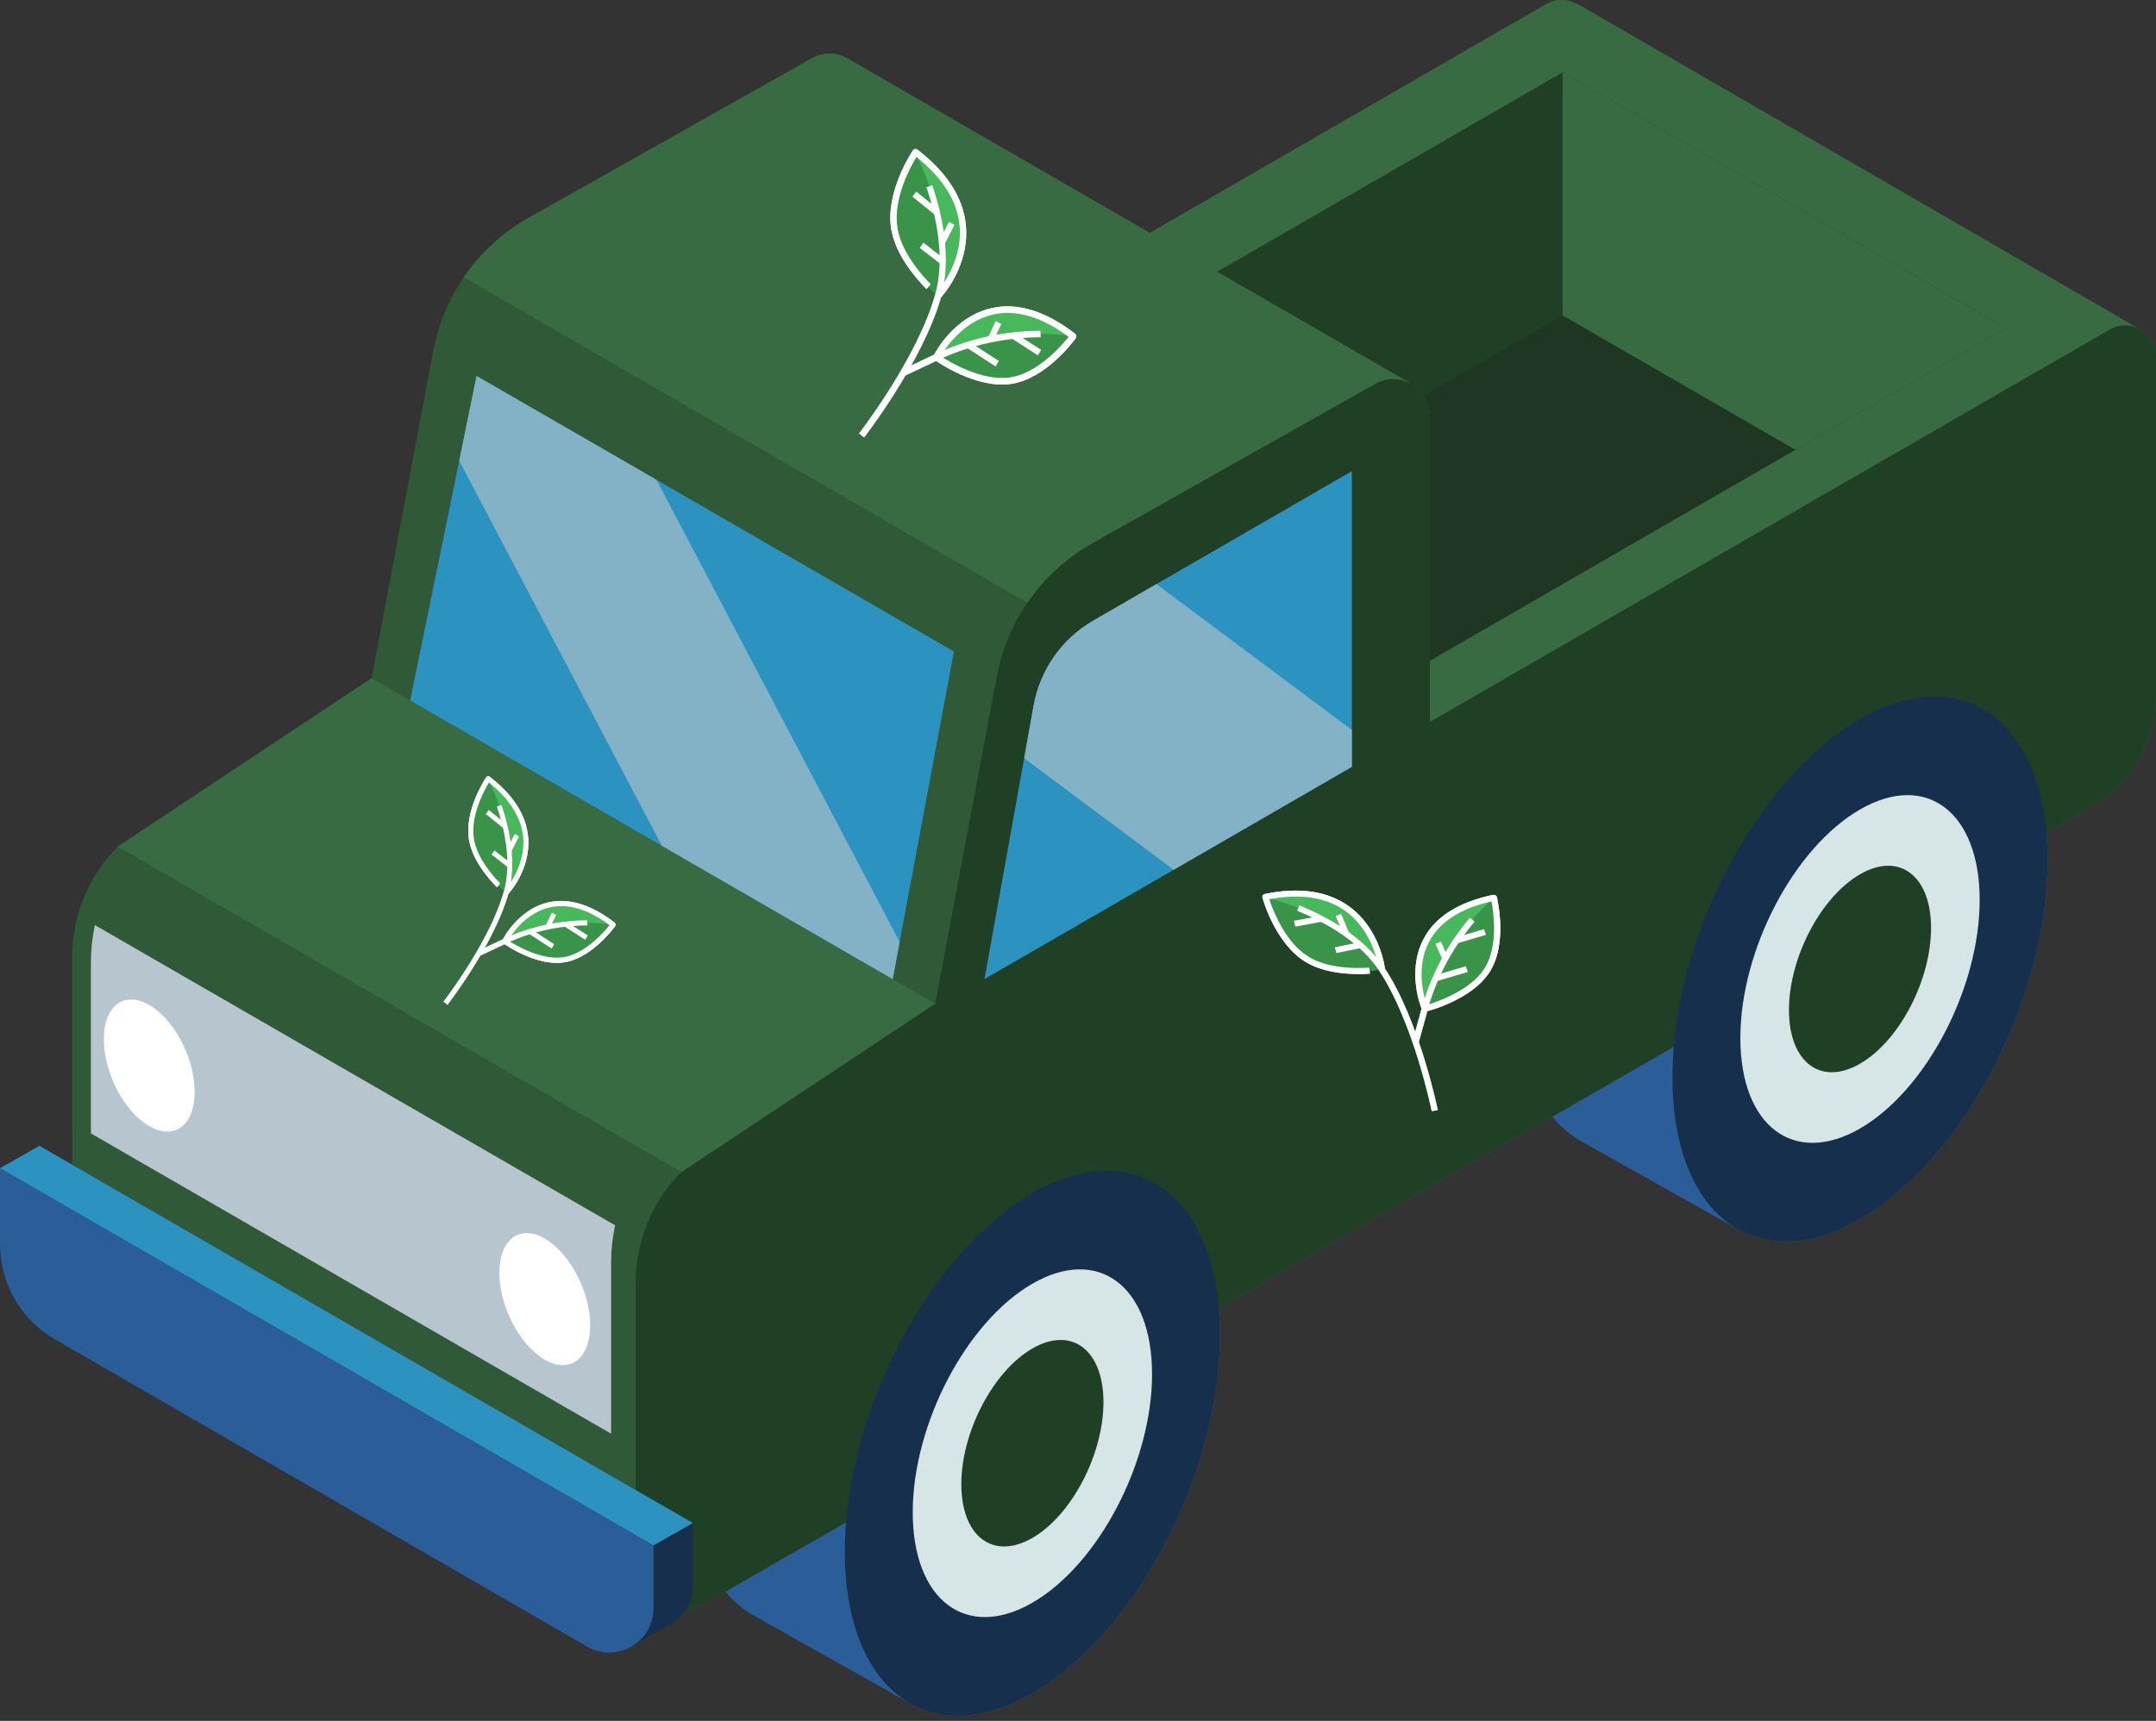 <svg width="243" height="194" viewBox="0 0 243 194" fill="none" xmlns="http://www.w3.org/2000/svg">
<rect x="0" y="0" width="243" height="194" fill="#333333" stroke="none"/>
<path d="M170.808 111.513C170.808 95.945 180.272 77.862 191.948 71.121C197.436 67.952 202.434 67.854 206.19 70.255L223.793 80.125L223.79 80.127C228.081 82.808 230.781 88.72 230.781 97.03C230.781 112.597 221.315 130.682 209.64 137.423C204.512 140.382 199.812 140.662 196.153 138.729L177.864 128.458H177.871C173.538 125.799 170.808 119.87 170.808 111.513Z" fill="#2B5D99"/>
<path d="M77.528 164.973C77.528 149.405 86.993 131.32 98.669 124.579C104.154 121.413 109.153 121.314 112.911 123.715V123.713L130.512 133.586L130.508 133.587C134.8 136.268 137.5 142.179 137.5 150.49C137.5 166.057 128.035 184.143 116.359 190.884C111.233 193.842 106.533 194.122 102.873 192.187V192.189L84.584 181.918H84.592C80.257 179.257 77.528 173.33 77.528 164.973Z" fill="#2B5D99"/>
<path d="M13.274 95.437L41.882 76.457L48.831 39.554C50.01 33.291 53.863 27.855 59.382 24.669L91.44 6.602C92.853 5.786 94.445 5.918 95.662 6.665L129.591 26.257L174.258 0.469C175.381 -0.18 176.64 -0.117 177.639 0.421L177.693 0.391C177.693 0.391 241.346 37.207 241.504 37.314C242.388 37.928 243 38.94 243 40.167V78.589C243 83.65 240.299 88.327 235.916 90.858L79.79 180.556C78.031 181.571 76.062 181.469 74.499 180.624L74.495 180.63L74.395 180.572C74.375 180.559 74.352 180.548 74.332 180.535L11.04 143.981L11.046 143.974C9.359 143.091 8.126 141.346 8.126 139.17V107.922C8.124 103.242 9.976 98.754 13.274 95.437Z" fill="#2F5937"/>
<path d="M237.783 37.155L199.469 59.275L161.156 81.395V46.86C161.156 45.255 160.275 43.955 159.05 43.266L159.053 43.267L129.592 26.257L174.258 0.469C175.383 -0.18 176.64 -0.117 177.639 0.421L177.693 0.391C177.693 0.391 235.28 33.697 241.037 37.042C240.058 36.567 238.858 36.532 237.783 37.155Z" fill="#386B41"/>
<path d="M161.156 46.86C161.156 45.255 160.275 43.955 159.05 43.265C159.051 43.265 159.051 43.267 159.053 43.267L137.177 30.636L176.119 8.154L226.075 36.995L161.154 74.478V46.86H161.156Z" fill="#1F4025"/>
<path d="M105.406 113.141L112.354 76.238C113.534 69.975 117.386 64.539 122.905 61.354L154.964 43.286C157.715 41.697 161.156 43.684 161.156 46.862V81.395L237.783 37.155C240.1 35.816 243 37.489 243 40.167V78.589C243 83.65 240.299 88.327 235.916 90.858L79.79 180.557C76.171 182.645 71.649 180.034 71.649 175.856V144.607C71.649 139.928 73.5 135.44 76.798 132.121L105.406 113.141Z" fill="#1F4025"/>
<path d="M95.219 174.901C95.219 190.468 104.683 197.624 116.359 190.883C128.033 184.143 137.5 166.057 137.5 150.49C137.5 134.922 128.035 127.768 116.359 134.509C104.683 141.25 95.219 159.333 95.219 174.901Z" fill="#162F4D"/>
<path d="M102.874 170.483C102.874 180.414 108.91 184.979 116.359 180.677C123.808 176.378 129.847 164.841 129.847 154.909C129.847 144.978 123.808 140.413 116.359 144.715C108.91 149.014 102.874 160.551 102.874 170.483Z" fill="#D6E5E5"/>
<path d="M108.35 167.32C108.35 173.217 111.936 175.928 116.359 173.373C120.783 170.82 124.368 163.97 124.368 158.072C124.368 152.175 120.783 149.465 116.359 152.018C111.936 154.572 108.35 161.423 108.35 167.32Z" fill="#1F4025"/>
<path d="M188.5 121.442C188.5 137.008 197.964 144.164 209.64 137.423C221.315 130.682 230.781 112.597 230.781 97.029C230.781 81.464 221.315 74.308 209.64 81.049C197.964 87.79 188.5 105.875 188.5 121.442Z" fill="#162F4D"/>
<path d="M196.153 117.022C196.153 126.954 202.191 131.518 209.64 127.219C217.088 122.918 223.126 111.381 223.126 101.449C223.126 91.518 217.088 86.955 209.64 91.254C202.191 95.554 196.153 107.091 196.153 117.022Z" fill="#D6E5E5"/>
<path d="M201.631 113.86C201.631 119.757 205.217 122.468 209.64 119.915C214.062 117.36 217.647 110.51 217.647 104.612C217.647 98.715 214.062 96.004 209.64 98.559C205.217 101.112 201.631 107.962 201.631 113.86Z" fill="#1F4025"/>
<path d="M105.406 113.14L41.883 76.456L13.275 95.437L76.8 132.121L105.406 113.14Z" fill="#386B41"/>
<path d="M107.514 73.444L100.616 110.374L46.227 78.965L53.715 42.383L107.514 73.444Z" fill="#2C92BF"/>
<path d="M115.798 67.949L52.27 31.27C54.096 28.597 56.512 26.326 59.382 24.669L91.441 6.602C92.85 5.788 94.435 5.918 95.649 6.657L159.056 43.267C157.856 42.59 156.327 42.5 154.964 43.286L122.906 61.354C120.038 63.01 117.626 65.277 115.798 67.949Z" fill="#386B41"/>
<path d="M161.156 46.86C161.156 46 160.897 45.23 160.472 44.591L176.119 35.558L202.343 50.698L161.156 74.478V46.86Z" fill="#1E3622"/>
<path d="M152.37 86.446L110.96 110.374L116.5 79.527C117.221 75.507 119.678 72.009 123.215 69.964L152.368 53.114V86.446H152.37Z" fill="#2C92BF"/>
<path d="M176.119 35.557V8.154L226.075 36.995L202.343 50.698L176.119 35.557Z" fill="#386B41"/>
<path d="M10.245 127.772V108.459C10.245 107.047 10.401 105.649 10.694 104.288L69.329 138.13C69.036 139.491 68.88 140.887 68.88 142.301V161.625L10.245 127.772Z" fill="#B6C5CE"/>
<path d="M56.28 143.493C56.28 147.264 58.574 151.645 61.401 153.278C64.23 154.911 66.523 153.178 66.523 149.407C66.523 145.636 64.23 141.255 61.401 139.622C58.574 137.989 56.28 139.722 56.28 143.493Z" fill="white"/>
<path d="M11.701 117.165C11.701 120.936 13.992 125.317 16.821 126.95C19.649 128.584 21.942 126.85 21.942 123.077C21.942 119.307 19.649 114.926 16.821 113.294C13.992 111.661 11.701 113.394 11.701 117.165Z" fill="white"/>
<path d="M0 131.691L4.441 129.164L78.098 171.691V178.775C78.098 180.791 76.948 182.402 75.38 183.208L75.387 183.214L70.737 185.835C69.355 186.469 67.68 186.491 66.173 185.622L6.185 150.988C2.359 148.779 0 144.694 0 140.276V131.691Z" fill="#162F4D"/>
<path d="M73.659 174.216L0 131.691V140.276C0 144.694 2.358 148.778 6.185 150.988L66.175 185.622C69.501 187.543 73.659 185.142 73.659 181.302V174.216Z" fill="#2B5D99"/>
<path d="M73.659 174.216L78.1 171.691L4.441 129.164L0 131.691L73.659 174.216Z" fill="#2C92BF"/>
<path d="M115.432 85.476L116.5 79.526C117.221 75.505 119.678 72.007 123.215 69.964L130.336 65.848L152.368 82.285V86.445L132.286 98.051L115.432 85.476Z" fill="#83B2C6"/>
<path d="M100.615 110.374L74.599 95.35L51.758 51.938L53.714 42.383L73.991 54.089L101.399 106.184L100.615 110.374Z" fill="#83B2C6"/>
<g clip-path="url(#clip0)">
<path d="M105.539 40.271C105.539 40.271 110.637 29.983 120.949 37.904C120.949 37.904 117.791 42.325 113.92 42.912C110.049 43.498 105.539 40.271 105.539 40.271Z" fill="#47B85B"/>
<path d="M120.949 37.904C120.949 37.904 117.787 42.331 113.92 42.912C110.053 43.492 105.538 40.271 105.538 40.271C110.01 38.142 114.355 37.692 117.288 37.65C119.01 37.626 120.949 37.904 120.949 37.904Z" fill="#399349"/>
<path d="M105.741 33.325C105.741 33.325 113.505 25.084 103.192 17.164C103.192 17.164 100.15 21.674 100.798 25.731C101.446 29.789 105.741 33.325 105.741 33.325Z" fill="#47B85B"/>
<path d="M105.741 33.325C105.741 33.325 101.444 29.778 100.798 25.731C100.146 21.68 103.192 17.164 103.192 17.164C103.192 17.164 104.367 19.823 104.757 20.988C105.84 24.251 106.93 29.066 105.741 33.325Z" fill="#399349"/>
<path d="M97.384 49.331L96.825 48.856C96.893 48.772 103.412 40.34 105.399 33.217C106.563 29.058 105.504 24.338 104.416 21.108L105.084 20.875C106.209 24.206 107.294 29.091 106.08 33.439C104.059 40.7 97.452 49.246 97.384 49.331Z" fill="#2B6E37"/>
<path d="M103.26 21.588L105.807 23.638L105.382 24.222L102.834 22.172L103.26 21.588Z" fill="#2B6E37"/>
<path d="M107.585 25.35L106.48 27.524L105.85 27.164L106.955 24.989L107.585 25.35Z" fill="#2B6E37"/>
<path d="M104.073 27.352L106.468 29.211L106.053 29.803L103.658 27.944L104.073 27.352Z" fill="#2B6E37"/>
<path d="M101.971 42.365L101.669 41.687C102.83 41.14 104.076 40.549 105.387 39.926C109.944 37.764 114.367 37.291 117.279 37.279L117.297 38.021C114.456 38.033 110.138 38.495 105.695 40.609C104.383 41.232 103.132 41.818 101.971 42.365Z" fill="#2B6E37"/>
<path d="M117.35 39.442L116.988 40.072L114.007 38.154L114.369 37.525L117.35 39.442Z" fill="#2B6E37"/>
<path d="M112.866 36.525L111.985 38.389L111.346 38.047L112.227 36.184L112.866 36.525Z" fill="#2B6E37"/>
<path d="M112.578 40.686L112.215 41.314L108.938 39.197L109.301 38.569L112.578 40.686Z" fill="#2B6E37"/>
<path d="M104.418 32.582C103.132 31.275 100.904 28.662 100.445 25.779C99.782 21.628 102.771 17.131 102.899 16.947C102.952 16.87 103.035 16.815 103.128 16.796C103.222 16.776 103.323 16.809 103.399 16.867C106.747 19.439 108.582 22.323 108.864 25.435C109.276 30.049 106.137 33.446 106.002 33.589L105.49 33.059L105.745 33.319L105.49 33.059C105.521 33.028 108.543 29.75 108.16 25.477C107.904 22.686 106.265 20.07 103.288 17.692C102.638 18.768 100.63 22.416 101.149 25.673C101.573 28.338 103.692 30.813 104.912 32.05L104.418 32.582Z" fill="white"/>
<path d="M105.333 40.568C105.188 40.456 105.14 40.256 105.226 40.094C105.314 39.916 107.429 35.731 111.738 34.744C114.636 34.075 117.807 35.035 121.155 37.607C121.231 37.665 121.285 37.752 121.302 37.856C121.319 37.96 121.298 38.054 121.235 38.132C121.103 38.322 117.945 42.68 113.979 43.275C110.018 43.875 105.528 40.709 105.338 40.572L105.333 40.568ZM120.442 37.969C117.386 35.705 114.52 34.869 111.914 35.462C108.559 36.227 106.581 39.205 106.022 40.15C107.055 40.825 110.722 43.014 113.866 42.542C116.969 42.076 119.661 38.954 120.442 37.969Z" fill="white"/>
<path d="M97.384 49.331L96.825 48.856C96.893 48.772 103.412 40.34 105.399 33.217C106.563 29.058 105.504 24.338 104.416 21.108L105.084 20.875C106.209 24.206 107.294 29.091 106.08 33.439C104.059 40.7 97.452 49.246 97.384 49.331Z" fill="white"/>
<path d="M103.26 21.588L105.807 23.638L105.382 24.222L102.834 22.172L103.26 21.588Z" fill="white"/>
<path d="M107.585 25.35L106.48 27.524L105.85 27.164L106.955 24.989L107.585 25.35Z" fill="white"/>
<path d="M104.073 27.352L106.468 29.211L106.053 29.803L103.658 27.944L104.073 27.352Z" fill="white"/>
<path d="M101.971 42.365L101.669 41.687C102.83 41.14 104.076 40.549 105.387 39.926C109.944 37.764 114.367 37.291 117.279 37.279L117.297 38.021C114.456 38.033 110.138 38.495 105.695 40.609C104.383 41.232 103.132 41.818 101.971 42.365Z" fill="white"/>
<path d="M117.35 39.442L116.988 40.072L114.007 38.154L114.369 37.525L117.35 39.442Z" fill="white"/>
<path d="M112.866 36.525L111.985 38.389L111.346 38.047L112.227 36.184L112.866 36.525Z" fill="white"/>
<path d="M112.578 40.686L112.215 41.314L108.938 39.197L109.301 38.569L112.578 40.686Z" fill="white"/>
<path d="M105.539 40.271C105.539 40.271 110.637 29.983 120.949 37.904C120.949 37.904 117.791 42.325 113.92 42.912C110.049 43.498 105.539 40.271 105.539 40.271Z" fill="#47B85B"/>
<path d="M120.949 37.904C120.949 37.904 117.787 42.331 113.92 42.912C110.053 43.492 105.538 40.271 105.538 40.271C110.01 38.142 114.355 37.692 117.288 37.65C119.01 37.626 120.949 37.904 120.949 37.904Z" fill="#399349"/>
<path d="M105.741 33.325C105.741 33.325 113.505 25.084 103.192 17.164C103.192 17.164 100.15 21.674 100.798 25.731C101.446 29.789 105.741 33.325 105.741 33.325Z" fill="#47B85B"/>
<path d="M105.741 33.325C105.741 33.325 101.444 29.778 100.798 25.731C100.146 21.68 103.192 17.164 103.192 17.164C103.192 17.164 104.367 19.823 104.757 20.988C105.84 24.251 106.93 29.066 105.741 33.325Z" fill="#399349"/>
<path d="M97.384 49.331L96.825 48.856C96.893 48.772 103.412 40.34 105.399 33.217C106.563 29.058 105.504 24.338 104.416 21.108L105.084 20.875C106.209 24.206 107.294 29.091 106.08 33.439C104.059 40.7 97.452 49.246 97.384 49.331Z" fill="#2B6E37"/>
<path d="M103.26 21.588L105.807 23.638L105.382 24.222L102.834 22.172L103.26 21.588Z" fill="#2B6E37"/>
<path d="M107.585 25.35L106.48 27.524L105.85 27.164L106.955 24.989L107.585 25.35Z" fill="#2B6E37"/>
<path d="M104.073 27.352L106.468 29.211L106.053 29.803L103.658 27.944L104.073 27.352Z" fill="#2B6E37"/>
<path d="M101.971 42.365L101.669 41.687C102.83 41.14 104.076 40.549 105.387 39.926C109.944 37.764 114.367 37.291 117.279 37.279L117.297 38.021C114.456 38.033 110.138 38.495 105.695 40.609C104.383 41.232 103.132 41.818 101.971 42.365Z" fill="#2B6E37"/>
<path d="M117.35 39.442L116.988 40.072L114.007 38.154L114.369 37.525L117.35 39.442Z" fill="#2B6E37"/>
<path d="M112.866 36.525L111.985 38.389L111.346 38.047L112.227 36.184L112.866 36.525Z" fill="#2B6E37"/>
<path d="M112.578 40.686L112.215 41.314L108.938 39.197L109.301 38.569L112.578 40.686Z" fill="#2B6E37"/>
<path d="M104.418 32.582C103.132 31.275 100.904 28.662 100.445 25.779C99.782 21.628 102.771 17.131 102.899 16.947C102.952 16.87 103.035 16.815 103.128 16.796C103.222 16.776 103.323 16.809 103.399 16.867C106.747 19.439 108.582 22.323 108.864 25.435C109.276 30.049 106.137 33.446 106.002 33.589L105.49 33.059L105.745 33.319L105.49 33.059C105.521 33.028 108.543 29.75 108.16 25.477C107.904 22.686 106.265 20.07 103.288 17.692C102.638 18.768 100.63 22.416 101.149 25.673C101.573 28.338 103.692 30.813 104.912 32.05L104.418 32.582Z" fill="white"/>
<path d="M105.333 40.568C105.188 40.456 105.14 40.256 105.226 40.094C105.314 39.916 107.429 35.731 111.738 34.744C114.636 34.075 117.807 35.035 121.155 37.607C121.231 37.665 121.285 37.752 121.302 37.856C121.319 37.96 121.298 38.054 121.235 38.132C121.103 38.322 117.945 42.68 113.979 43.275C110.018 43.875 105.528 40.709 105.338 40.572L105.333 40.568ZM120.442 37.969C117.386 35.705 114.52 34.869 111.914 35.462C108.559 36.227 106.581 39.205 106.022 40.15C107.055 40.825 110.722 43.014 113.866 42.542C116.969 42.076 119.661 38.954 120.442 37.969Z" fill="white"/>
<path d="M97.384 49.331L96.825 48.856C96.893 48.772 103.412 40.34 105.399 33.217C106.563 29.058 105.504 24.338 104.416 21.108L105.084 20.875C106.209 24.206 107.294 29.091 106.08 33.439C104.059 40.7 97.452 49.246 97.384 49.331Z" fill="white"/>
<path d="M103.26 21.588L105.807 23.638L105.382 24.222L102.834 22.172L103.26 21.588Z" fill="white"/>
<path d="M107.585 25.35L106.48 27.524L105.85 27.164L106.955 24.989L107.585 25.35Z" fill="white"/>
<path d="M104.073 27.352L106.468 29.211L106.053 29.803L103.658 27.944L104.073 27.352Z" fill="white"/>
<path d="M101.971 42.365L101.669 41.687C102.83 41.14 104.076 40.549 105.387 39.926C109.944 37.764 114.367 37.291 117.279 37.279L117.297 38.021C114.456 38.033 110.138 38.495 105.695 40.609C104.383 41.232 103.132 41.818 101.971 42.365Z" fill="white"/>
<path d="M117.35 39.442L116.988 40.072L114.007 38.154L114.369 37.525L117.35 39.442Z" fill="white"/>
<path d="M112.866 36.525L111.985 38.389L111.346 38.047L112.227 36.184L112.866 36.525Z" fill="white"/>
<path d="M112.578 40.686L112.215 41.314L108.938 39.197L109.301 38.569L112.578 40.686Z" fill="white"/>
</g>
<g clip-path="url(#clip1)">
<path d="M56.89 106.108C56.89 106.108 60.929 97.957 69.1 104.233C69.1 104.233 66.598 107.736 63.53 108.2C60.463 108.665 56.89 106.108 56.89 106.108Z" fill="#47B85B"/>
<path d="M69.1 104.233C69.1 104.233 66.594 107.74 63.53 108.2C60.466 108.66 56.89 106.108 56.89 106.108C60.432 104.421 63.875 104.065 66.199 104.032C67.564 104.012 69.1 104.233 69.1 104.233Z" fill="#399349"/>
<path d="M57.05 100.605C57.05 100.605 63.201 94.076 55.031 87.8C55.031 87.8 52.621 91.374 53.134 94.588C53.647 97.803 57.05 100.605 57.05 100.605Z" fill="#47B85B"/>
<path d="M57.05 100.605C57.05 100.605 53.645 97.795 53.134 94.588C52.617 91.378 55.031 87.8 55.031 87.8C55.031 87.8 55.961 89.907 56.27 90.83C57.129 93.415 57.992 97.231 57.05 100.605Z" fill="#399349"/>
<path d="M50.429 113.286L49.986 112.91C50.04 112.843 55.205 106.163 56.779 100.519C57.701 97.224 56.863 93.485 56 90.925L56.53 90.74C57.421 93.38 58.281 97.25 57.318 100.695C55.717 106.448 50.483 113.219 50.429 113.286Z" fill="#2B6E37"/>
<path d="M55.084 91.306L57.102 92.93L56.765 93.392L54.747 91.768L55.084 91.306Z" fill="#2B6E37"/>
<path d="M58.511 94.286L57.636 96.008L57.137 95.723L58.012 94.001L58.511 94.286Z" fill="#2B6E37"/>
<path d="M55.729 95.873L57.627 97.346L57.298 97.814L55.4 96.341L55.729 95.873Z" fill="#2B6E37"/>
<path d="M54.063 107.767L53.824 107.23C54.744 106.797 55.73 106.328 56.77 105.835C60.38 104.121 63.884 103.747 66.192 103.738L66.206 104.326C63.955 104.335 60.534 104.701 57.014 106.376C55.974 106.869 54.983 107.334 54.063 107.767Z" fill="#2B6E37"/>
<path d="M66.248 105.452L65.961 105.95L63.599 104.431L63.886 103.932L66.248 105.452Z" fill="#2B6E37"/>
<path d="M62.695 103.14L61.997 104.617L61.491 104.346L62.189 102.87L62.695 103.14Z" fill="#2B6E37"/>
<path d="M62.468 106.437L62.179 106.935L59.583 105.257L59.871 104.759L62.468 106.437Z" fill="#2B6E37"/>
<path d="M56.002 100.016C54.983 98.981 53.218 96.911 52.854 94.626C52.329 91.337 54.697 87.774 54.798 87.629C54.841 87.567 54.906 87.524 54.98 87.508C55.054 87.493 55.135 87.519 55.194 87.565C57.847 89.603 59.301 91.888 59.525 94.354C59.851 98.009 57.364 100.701 57.257 100.814L56.852 100.394L57.054 100.6L56.852 100.394C56.876 100.37 59.27 97.772 58.967 94.387C58.764 92.175 57.465 90.103 55.106 88.219C54.592 89.071 53.001 91.961 53.412 94.542C53.748 96.654 55.427 98.615 56.393 99.595L56.002 100.016Z" fill="white"/>
<path d="M56.726 106.343C56.611 106.255 56.574 106.096 56.642 105.968C56.712 105.827 58.387 102.511 61.801 101.729C64.097 101.199 66.609 101.96 69.263 103.997C69.322 104.043 69.366 104.113 69.379 104.195C69.392 104.277 69.376 104.351 69.326 104.414C69.221 104.564 66.719 108.017 63.577 108.488C60.439 108.964 56.881 106.455 56.731 106.347L56.726 106.343ZM68.697 104.285C66.276 102.49 64.006 101.828 61.941 102.298C59.283 102.904 57.715 105.263 57.273 106.012C58.091 106.547 60.997 108.281 63.487 107.908C65.946 107.538 68.079 105.064 68.697 104.285Z" fill="white"/>
<path d="M50.429 113.286L49.986 112.91C50.04 112.843 55.205 106.163 56.779 100.519C57.701 97.224 56.863 93.485 56 90.925L56.53 90.74C57.421 93.38 58.281 97.25 57.318 100.695C55.717 106.448 50.483 113.219 50.429 113.286Z" fill="white"/>
<path d="M55.084 91.306L57.102 92.93L56.765 93.392L54.747 91.768L55.084 91.306Z" fill="white"/>
<path d="M58.511 94.286L57.636 96.008L57.137 95.723L58.012 94.001L58.511 94.286Z" fill="white"/>
<path d="M55.729 95.873L57.627 97.346L57.298 97.814L55.4 96.341L55.729 95.873Z" fill="white"/>
<path d="M54.063 107.767L53.824 107.23C54.744 106.797 55.73 106.328 56.77 105.835C60.38 104.121 63.884 103.747 66.192 103.738L66.206 104.326C63.955 104.335 60.534 104.701 57.014 106.376C55.974 106.869 54.983 107.334 54.063 107.767Z" fill="white"/>
<path d="M66.248 105.452L65.961 105.95L63.599 104.431L63.886 103.932L66.248 105.452Z" fill="white"/>
<path d="M62.695 103.14L61.997 104.617L61.491 104.346L62.189 102.87L62.695 103.14Z" fill="white"/>
<path d="M62.468 106.437L62.179 106.935L59.583 105.257L59.871 104.759L62.468 106.437Z" fill="white"/>
<path d="M56.89 106.108C56.89 106.108 60.929 97.957 69.1 104.233C69.1 104.233 66.598 107.736 63.53 108.2C60.463 108.665 56.89 106.108 56.89 106.108Z" fill="#47B85B"/>
<path d="M69.1 104.233C69.1 104.233 66.594 107.74 63.53 108.2C60.466 108.66 56.89 106.108 56.89 106.108C60.432 104.421 63.875 104.065 66.199 104.032C67.564 104.012 69.1 104.233 69.1 104.233Z" fill="#399349"/>
<path d="M57.05 100.605C57.05 100.605 63.201 94.076 55.031 87.8C55.031 87.8 52.621 91.374 53.134 94.588C53.647 97.803 57.05 100.605 57.05 100.605Z" fill="#47B85B"/>
<path d="M57.05 100.605C57.05 100.605 53.645 97.795 53.134 94.588C52.617 91.378 55.031 87.8 55.031 87.8C55.031 87.8 55.961 89.907 56.27 90.83C57.129 93.415 57.992 97.231 57.05 100.605Z" fill="#399349"/>
<path d="M50.429 113.286L49.986 112.91C50.04 112.843 55.205 106.163 56.779 100.519C57.701 97.224 56.863 93.485 56 90.925L56.53 90.74C57.421 93.38 58.281 97.25 57.318 100.695C55.717 106.448 50.483 113.219 50.429 113.286Z" fill="#2B6E37"/>
<path d="M55.084 91.306L57.102 92.93L56.765 93.392L54.747 91.768L55.084 91.306Z" fill="#2B6E37"/>
<path d="M58.511 94.286L57.636 96.008L57.137 95.723L58.012 94.001L58.511 94.286Z" fill="#2B6E37"/>
<path d="M55.729 95.873L57.627 97.346L57.298 97.814L55.4 96.341L55.729 95.873Z" fill="#2B6E37"/>
<path d="M54.063 107.767L53.824 107.23C54.744 106.797 55.73 106.328 56.77 105.835C60.38 104.121 63.884 103.747 66.192 103.738L66.206 104.326C63.955 104.335 60.534 104.701 57.014 106.376C55.974 106.869 54.983 107.334 54.063 107.767Z" fill="#2B6E37"/>
<path d="M66.248 105.452L65.961 105.95L63.599 104.431L63.886 103.932L66.248 105.452Z" fill="#2B6E37"/>
<path d="M62.695 103.14L61.997 104.617L61.491 104.346L62.189 102.87L62.695 103.14Z" fill="#2B6E37"/>
<path d="M62.468 106.437L62.179 106.935L59.583 105.257L59.871 104.759L62.468 106.437Z" fill="#2B6E37"/>
<path d="M56.002 100.016C54.983 98.981 53.218 96.911 52.854 94.626C52.329 91.337 54.697 87.774 54.798 87.629C54.841 87.567 54.906 87.524 54.98 87.508C55.054 87.493 55.135 87.519 55.194 87.565C57.847 89.603 59.301 91.888 59.525 94.354C59.851 98.009 57.364 100.701 57.257 100.814L56.852 100.394L57.054 100.6L56.852 100.394C56.876 100.37 59.27 97.772 58.967 94.387C58.764 92.175 57.465 90.103 55.106 88.219C54.592 89.071 53.001 91.961 53.412 94.542C53.748 96.654 55.427 98.615 56.393 99.595L56.002 100.016Z" fill="white"/>
<path d="M56.726 106.343C56.611 106.255 56.574 106.096 56.642 105.968C56.712 105.827 58.387 102.511 61.801 101.729C64.097 101.199 66.609 101.96 69.263 103.997C69.322 104.043 69.366 104.113 69.379 104.195C69.392 104.277 69.376 104.351 69.326 104.414C69.221 104.564 66.719 108.017 63.577 108.488C60.439 108.964 56.881 106.455 56.731 106.347L56.726 106.343ZM68.697 104.285C66.276 102.49 64.006 101.828 61.941 102.298C59.283 102.904 57.715 105.263 57.273 106.012C58.091 106.547 60.997 108.281 63.487 107.908C65.946 107.538 68.079 105.064 68.697 104.285Z" fill="white"/>
<path d="M50.429 113.286L49.986 112.91C50.04 112.843 55.205 106.163 56.779 100.519C57.701 97.224 56.863 93.485 56 90.925L56.53 90.74C57.421 93.38 58.281 97.25 57.318 100.695C55.717 106.448 50.483 113.219 50.429 113.286Z" fill="white"/>
<path d="M55.084 91.306L57.102 92.93L56.765 93.392L54.747 91.768L55.084 91.306Z" fill="white"/>
<path d="M58.511 94.286L57.636 96.008L57.137 95.723L58.012 94.001L58.511 94.286Z" fill="white"/>
<path d="M55.729 95.873L57.627 97.346L57.298 97.814L55.4 96.341L55.729 95.873Z" fill="white"/>
<path d="M54.063 107.767L53.824 107.23C54.744 106.797 55.73 106.328 56.77 105.835C60.38 104.121 63.884 103.747 66.192 103.738L66.206 104.326C63.955 104.335 60.534 104.701 57.014 106.376C55.974 106.869 54.983 107.334 54.063 107.767Z" fill="white"/>
<path d="M66.248 105.452L65.961 105.95L63.599 104.431L63.886 103.932L66.248 105.452Z" fill="white"/>
<path d="M62.695 103.14L61.997 104.617L61.491 104.346L62.189 102.87L62.695 103.14Z" fill="white"/>
<path d="M62.468 106.437L62.179 106.935L59.583 105.257L59.871 104.759L62.468 106.437Z" fill="white"/>
</g>
<g clip-path="url(#clip2)">
<path d="M160.588 113.711C160.588 113.711 156.368 103.703 168.37 101.212C168.37 101.212 169.589 106.205 167.628 109.34C165.668 112.475 160.588 113.711 160.588 113.711Z" fill="#47B85B"/>
<path d="M168.37 101.211C168.37 101.211 169.591 106.211 167.629 109.34C165.666 112.468 160.588 113.711 160.588 113.711C161.815 109.193 164.164 105.803 165.938 103.677C166.979 102.428 168.37 101.211 168.37 101.211Z" fill="#399349"/>
<path d="M155.747 109.274C155.747 109.274 154.628 98.622 142.626 101.114C142.626 101.114 143.98 106.079 147.279 108.122C150.578 110.165 155.747 109.274 155.747 109.274Z" fill="#47B85B"/>
<path d="M155.747 109.274C155.747 109.274 150.569 110.16 147.279 108.122C143.982 106.086 142.626 101.114 142.626 101.114C142.626 101.114 145.249 101.916 146.322 102.356C149.321 103.596 153.433 105.791 155.747 109.274Z" fill="#399349"/>
<path d="M162.051 125.149L161.368 125.256C161.349 125.155 159.33 115.276 155.459 109.452C153.201 106.049 149.177 103.891 146.198 102.675L146.442 102.052C149.515 103.305 153.675 105.546 156.036 109.102C159.985 115.036 162.032 125.048 162.051 125.149Z" fill="#2B6E37"/>
<path d="M145.83 103.799L148.862 103.242L149.018 103.907L145.986 104.465L145.83 103.799Z" fill="#2B6E37"/>
<path d="M151.178 103.026L152.054 105.16L151.409 105.389L150.534 103.255L151.178 103.026Z" fill="#2B6E37"/>
<path d="M150.451 106.779L153.253 106.211L153.421 106.874L150.619 107.441L150.451 106.779Z" fill="#2B6E37"/>
<path d="M159.891 117.56L159.221 117.357C159.544 116.188 159.887 114.931 160.248 113.607C161.503 109.007 163.885 105.547 165.667 103.454L166.208 103.9C164.47 105.942 162.146 109.32 160.925 113.808C160.564 115.132 160.214 116.39 159.891 117.56Z" fill="#2B6E37"/>
<path d="M167.257 104.739L167.485 105.388L164.281 106.338L164.053 105.69L167.257 104.739Z" fill="#2B6E37"/>
<path d="M162.415 106.148L163.206 107.931L162.569 108.178L161.779 106.395L162.415 106.148Z" fill="#2B6E37"/>
<path d="M165.212 108.925L165.438 109.574L161.91 110.613L161.684 109.964L165.212 108.925Z" fill="#2B6E37"/>
<path d="M154.402 109.762C152.677 109.876 149.439 109.858 147.096 108.405C143.721 106.314 142.343 101.396 142.29 101.19C142.268 101.104 142.28 101.011 142.323 100.933C142.367 100.854 142.453 100.801 142.54 100.783C146.438 99.974 149.628 100.442 152.026 102.162C155.578 104.718 156.076 109.066 156.096 109.25L155.402 109.289L155.745 109.267L155.402 109.289C155.399 109.248 154.913 105.058 151.623 102.693C149.47 101.151 146.592 100.709 143.062 101.372C143.432 102.502 144.805 106.194 147.453 107.835C149.619 109.178 152.691 109.189 154.325 109.08L154.402 109.762Z" fill="white"/>
<path d="M160.673 114.042C160.505 114.077 160.332 113.987 160.269 113.826C160.196 113.652 158.504 109.553 160.448 105.856C161.751 103.367 164.387 101.689 168.285 100.88C168.372 100.862 168.468 100.877 168.553 100.929C168.638 100.982 168.692 101.054 168.709 101.148C168.764 101.36 169.937 106.314 167.925 109.523C165.919 112.73 160.894 113.989 160.68 114.04L160.673 114.042ZM168.105 101.615C164.607 102.404 162.248 103.941 161.07 106.173C159.554 109.049 160.466 112.306 160.799 113.29C161.916 112.968 165.736 111.693 167.331 109.15C168.906 106.64 168.329 102.783 168.105 101.615Z" fill="white"/>
<path d="M162.051 125.149L161.368 125.256C161.349 125.155 159.33 115.276 155.459 109.452C153.201 106.049 149.177 103.891 146.198 102.675L146.442 102.052C149.515 103.305 153.675 105.546 156.036 109.102C159.985 115.036 162.032 125.048 162.051 125.149Z" fill="white"/>
<path d="M145.83 103.799L148.862 103.242L149.018 103.907L145.986 104.465L145.83 103.799Z" fill="white"/>
<path d="M151.178 103.026L152.054 105.16L151.409 105.389L150.534 103.255L151.178 103.026Z" fill="white"/>
<path d="M150.451 106.779L153.253 106.211L153.421 106.874L150.619 107.441L150.451 106.779Z" fill="white"/>
<path d="M159.891 117.56L159.221 117.357C159.544 116.188 159.887 114.931 160.248 113.607C161.503 109.007 163.885 105.547 165.667 103.454L166.208 103.9C164.47 105.942 162.146 109.32 160.925 113.808C160.564 115.132 160.214 116.39 159.891 117.56Z" fill="white"/>
<path d="M167.257 104.739L167.485 105.388L164.281 106.338L164.053 105.69L167.257 104.739Z" fill="white"/>
<path d="M162.415 106.148L163.206 107.931L162.569 108.178L161.779 106.395L162.415 106.148Z" fill="white"/>
<path d="M165.212 108.925L165.438 109.574L161.91 110.613L161.684 109.964L165.212 108.925Z" fill="white"/>
<path d="M160.588 113.711C160.588 113.711 156.368 103.703 168.37 101.212C168.37 101.212 169.589 106.205 167.628 109.34C165.668 112.475 160.588 113.711 160.588 113.711Z" fill="#47B85B"/>
<path d="M168.37 101.211C168.37 101.211 169.591 106.211 167.629 109.34C165.666 112.468 160.588 113.711 160.588 113.711C161.815 109.193 164.164 105.803 165.938 103.677C166.979 102.428 168.37 101.211 168.37 101.211Z" fill="#399349"/>
<path d="M155.747 109.274C155.747 109.274 154.628 98.622 142.626 101.114C142.626 101.114 143.98 106.079 147.279 108.122C150.578 110.165 155.747 109.274 155.747 109.274Z" fill="#47B85B"/>
<path d="M155.747 109.274C155.747 109.274 150.569 110.16 147.279 108.122C143.982 106.086 142.626 101.114 142.626 101.114C142.626 101.114 145.249 101.916 146.322 102.356C149.321 103.596 153.433 105.791 155.747 109.274Z" fill="#399349"/>
<path d="M162.051 125.149L161.368 125.256C161.349 125.155 159.33 115.276 155.459 109.452C153.201 106.049 149.177 103.891 146.198 102.675L146.442 102.052C149.515 103.305 153.675 105.546 156.036 109.102C159.985 115.036 162.032 125.048 162.051 125.149Z" fill="#2B6E37"/>
<path d="M145.83 103.799L148.862 103.242L149.018 103.907L145.986 104.465L145.83 103.799Z" fill="#2B6E37"/>
<path d="M151.178 103.026L152.054 105.16L151.409 105.389L150.534 103.255L151.178 103.026Z" fill="#2B6E37"/>
<path d="M150.451 106.779L153.253 106.211L153.421 106.874L150.619 107.441L150.451 106.779Z" fill="#2B6E37"/>
<path d="M159.891 117.56L159.221 117.357C159.544 116.188 159.887 114.931 160.248 113.607C161.503 109.007 163.885 105.547 165.667 103.454L166.208 103.9C164.47 105.942 162.146 109.32 160.925 113.808C160.564 115.132 160.214 116.39 159.891 117.56Z" fill="#2B6E37"/>
<path d="M167.257 104.739L167.485 105.388L164.281 106.338L164.053 105.69L167.257 104.739Z" fill="#2B6E37"/>
<path d="M162.415 106.148L163.206 107.931L162.569 108.178L161.779 106.395L162.415 106.148Z" fill="#2B6E37"/>
<path d="M165.212 108.925L165.438 109.574L161.91 110.613L161.684 109.964L165.212 108.925Z" fill="#2B6E37"/>
<path d="M154.402 109.762C152.677 109.876 149.439 109.858 147.096 108.405C143.721 106.314 142.343 101.396 142.29 101.19C142.268 101.104 142.28 101.011 142.323 100.933C142.367 100.854 142.453 100.801 142.54 100.783C146.438 99.974 149.628 100.442 152.026 102.162C155.578 104.718 156.076 109.066 156.096 109.25L155.402 109.289L155.745 109.267L155.402 109.289C155.399 109.248 154.913 105.058 151.623 102.693C149.47 101.151 146.592 100.709 143.062 101.372C143.432 102.502 144.805 106.194 147.453 107.835C149.619 109.178 152.691 109.189 154.325 109.08L154.402 109.762Z" fill="white"/>
<path d="M160.673 114.042C160.505 114.077 160.332 113.987 160.269 113.826C160.196 113.652 158.504 109.553 160.448 105.856C161.751 103.367 164.387 101.689 168.285 100.88C168.372 100.862 168.468 100.877 168.553 100.929C168.638 100.982 168.692 101.054 168.709 101.148C168.764 101.36 169.937 106.314 167.925 109.523C165.919 112.73 160.894 113.989 160.68 114.04L160.673 114.042ZM168.105 101.615C164.607 102.404 162.248 103.941 161.07 106.173C159.554 109.049 160.466 112.306 160.799 113.29C161.916 112.968 165.736 111.693 167.331 109.15C168.906 106.64 168.329 102.783 168.105 101.615Z" fill="white"/>
<path d="M162.051 125.149L161.368 125.256C161.349 125.155 159.33 115.276 155.459 109.452C153.201 106.049 149.177 103.891 146.198 102.675L146.442 102.052C149.515 103.305 153.675 105.546 156.036 109.102C159.985 115.036 162.032 125.048 162.051 125.149Z" fill="white"/>
<path d="M145.83 103.799L148.862 103.242L149.018 103.907L145.986 104.465L145.83 103.799Z" fill="white"/>
<path d="M151.178 103.026L152.054 105.16L151.409 105.389L150.534 103.255L151.178 103.026Z" fill="white"/>
<path d="M150.451 106.779L153.253 106.211L153.421 106.874L150.619 107.441L150.451 106.779Z" fill="white"/>
<path d="M159.891 117.56L159.221 117.357C159.544 116.188 159.887 114.931 160.248 113.607C161.503 109.007 163.885 105.547 165.667 103.454L166.208 103.9C164.47 105.942 162.146 109.32 160.925 113.808C160.564 115.132 160.214 116.39 159.891 117.56Z" fill="white"/>
<path d="M167.257 104.739L167.485 105.388L164.281 106.338L164.053 105.69L167.257 104.739Z" fill="white"/>
<path d="M162.415 106.148L163.206 107.931L162.569 108.178L161.779 106.395L162.415 106.148Z" fill="white"/>
<path d="M165.212 108.925L165.438 109.574L161.91 110.613L161.684 109.964L165.212 108.925Z" fill="white"/>
</g>
<defs>
<clipPath id="clip0">
<rect width="31.023" height="31.898" fill="white" transform="matrix(0.793 0.609 -0.57 0.821 103.812 14.093)"/>
</clipPath>
<clipPath id="clip1">
<rect width="24.58" height="25.273" fill="white" transform="matrix(0.793 0.609 -0.57 0.821 55.522 85.367)"/>
</clipPath>
<clipPath id="clip2">
<rect width="29.247" height="30.177" fill="white" transform="matrix(0.979 -0.203 0.25 0.968 140.812 98.773)"/>
</clipPath>
</defs>
</svg>
